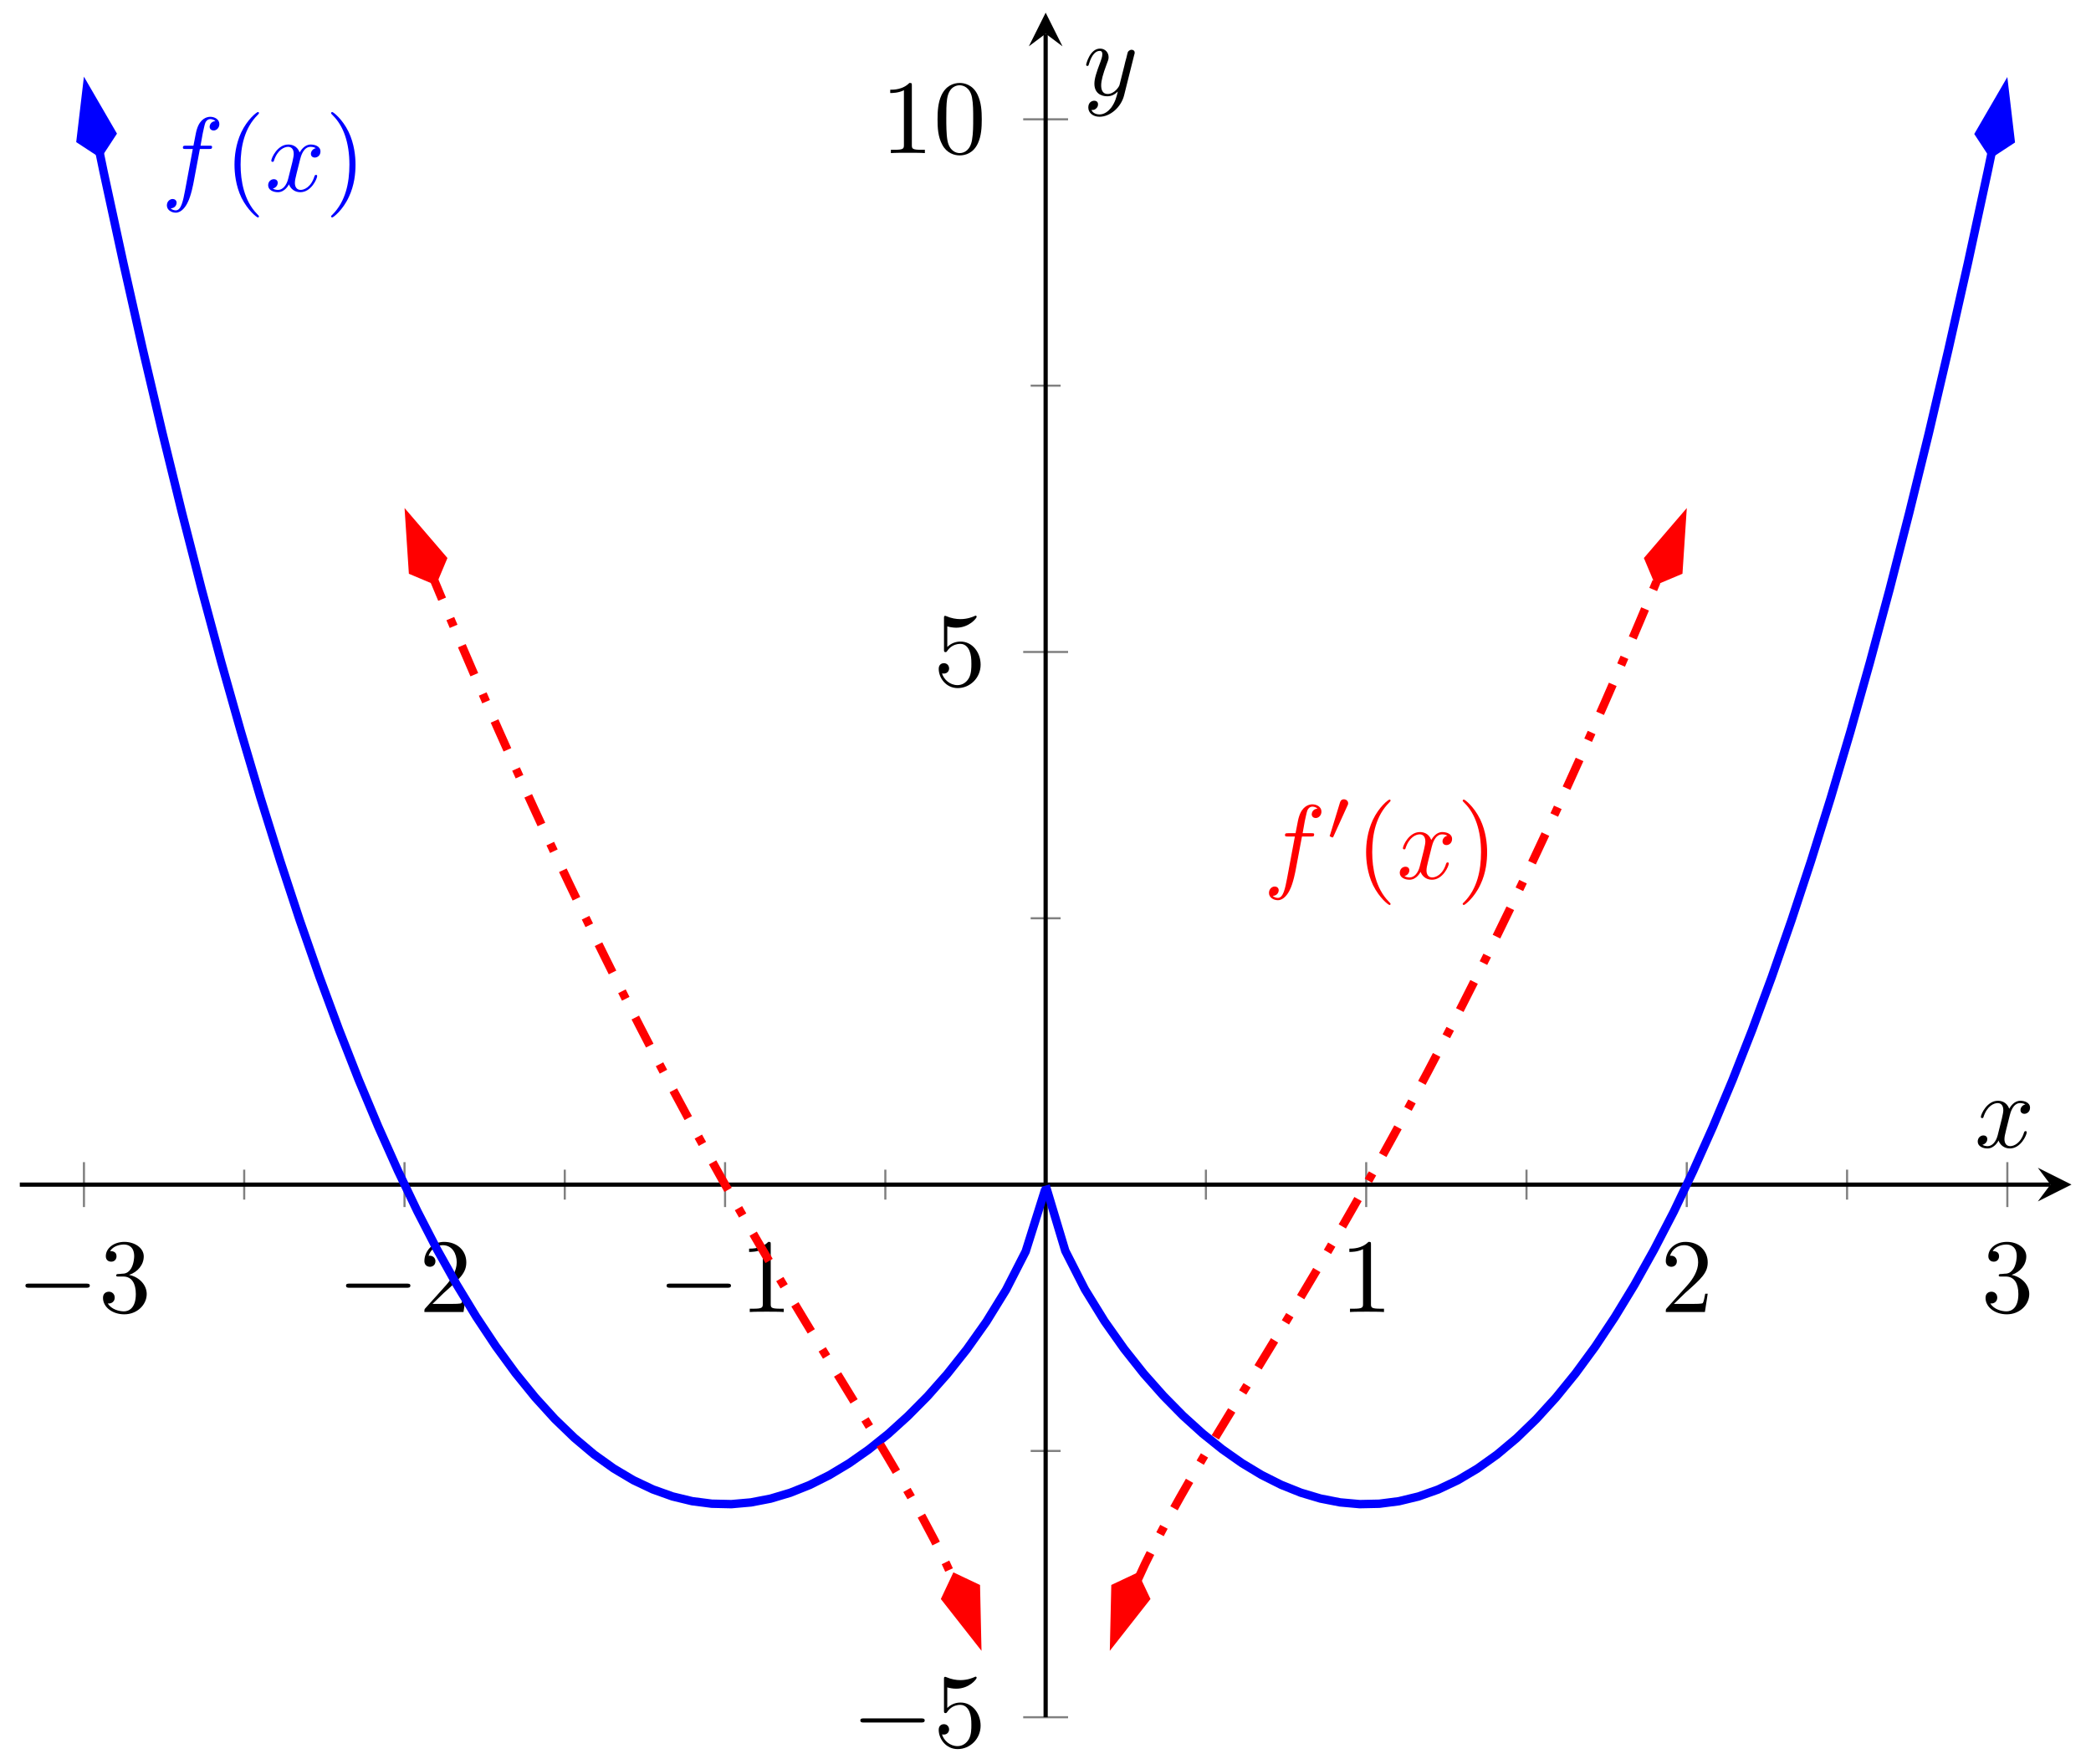 <?xml version="1.0" encoding="UTF-8"?>
<svg xmlns="http://www.w3.org/2000/svg" xmlns:xlink="http://www.w3.org/1999/xlink" width="198pt" height="167pt" viewBox="0 0 198 167" version="1.1">
<defs>
<g>
<symbol overflow="visible" id="glyph0-0">
<path style="stroke:none;" d=""/>
</symbol>
<symbol overflow="visible" id="glyph0-1">
<path style="stroke:none;" d="M 6.562 -2.297 C 6.734 -2.297 6.922 -2.297 6.922 -2.5 C 6.922 -2.688 6.734 -2.688 6.562 -2.688 L 1.172 -2.688 C 1 -2.688 0.828 -2.688 0.828 -2.5 C 0.828 -2.297 1 -2.297 1.172 -2.297 Z M 6.562 -2.297 "/>
</symbol>
<symbol overflow="visible" id="glyph1-0">
<path style="stroke:none;" d=""/>
</symbol>
<symbol overflow="visible" id="glyph1-1">
<path style="stroke:none;" d="M 2.891 -3.516 C 3.703 -3.781 4.281 -4.469 4.281 -5.266 C 4.281 -6.078 3.406 -6.641 2.453 -6.641 C 1.453 -6.641 0.688 -6.047 0.688 -5.281 C 0.688 -4.953 0.906 -4.766 1.203 -4.766 C 1.5 -4.766 1.703 -4.984 1.703 -5.281 C 1.703 -5.766 1.234 -5.766 1.094 -5.766 C 1.391 -6.266 2.047 -6.391 2.406 -6.391 C 2.828 -6.391 3.375 -6.172 3.375 -5.281 C 3.375 -5.156 3.344 -4.578 3.094 -4.141 C 2.797 -3.656 2.453 -3.625 2.203 -3.625 C 2.125 -3.609 1.891 -3.594 1.812 -3.594 C 1.734 -3.578 1.672 -3.562 1.672 -3.469 C 1.672 -3.359 1.734 -3.359 1.906 -3.359 L 2.344 -3.359 C 3.156 -3.359 3.531 -2.688 3.531 -1.703 C 3.531 -0.344 2.844 -0.062 2.406 -0.062 C 1.969 -0.062 1.219 -0.234 0.875 -0.812 C 1.219 -0.766 1.531 -0.984 1.531 -1.359 C 1.531 -1.719 1.266 -1.922 0.984 -1.922 C 0.734 -1.922 0.422 -1.781 0.422 -1.344 C 0.422 -0.438 1.344 0.219 2.438 0.219 C 3.656 0.219 4.562 -0.688 4.562 -1.703 C 4.562 -2.516 3.922 -3.297 2.891 -3.516 Z M 2.891 -3.516 "/>
</symbol>
<symbol overflow="visible" id="glyph1-2">
<path style="stroke:none;" d="M 1.266 -0.766 L 2.328 -1.797 C 3.875 -3.172 4.469 -3.703 4.469 -4.703 C 4.469 -5.844 3.578 -6.641 2.359 -6.641 C 1.234 -6.641 0.5 -5.719 0.5 -4.828 C 0.5 -4.281 1 -4.281 1.031 -4.281 C 1.203 -4.281 1.547 -4.391 1.547 -4.812 C 1.547 -5.062 1.359 -5.328 1.016 -5.328 C 0.938 -5.328 0.922 -5.328 0.891 -5.312 C 1.109 -5.969 1.656 -6.328 2.234 -6.328 C 3.141 -6.328 3.562 -5.516 3.562 -4.703 C 3.562 -3.906 3.078 -3.125 2.516 -2.5 L 0.609 -0.375 C 0.5 -0.266 0.5 -0.234 0.5 0 L 4.203 0 L 4.469 -1.734 L 4.234 -1.734 C 4.172 -1.438 4.109 -1 4 -0.844 C 3.938 -0.766 3.281 -0.766 3.062 -0.766 Z M 1.266 -0.766 "/>
</symbol>
<symbol overflow="visible" id="glyph1-3">
<path style="stroke:none;" d="M 2.938 -6.375 C 2.938 -6.625 2.938 -6.641 2.703 -6.641 C 2.078 -6 1.203 -6 0.891 -6 L 0.891 -5.688 C 1.094 -5.688 1.672 -5.688 2.188 -5.953 L 2.188 -0.781 C 2.188 -0.422 2.156 -0.312 1.266 -0.312 L 0.953 -0.312 L 0.953 0 C 1.297 -0.031 2.156 -0.031 2.562 -0.031 C 2.953 -0.031 3.828 -0.031 4.172 0 L 4.172 -0.312 L 3.859 -0.312 C 2.953 -0.312 2.938 -0.422 2.938 -0.781 Z M 2.938 -6.375 "/>
</symbol>
<symbol overflow="visible" id="glyph1-4">
<path style="stroke:none;" d="M 4.469 -2 C 4.469 -3.188 3.656 -4.188 2.578 -4.188 C 2.109 -4.188 1.672 -4.031 1.312 -3.672 L 1.312 -5.625 C 1.516 -5.562 1.844 -5.5 2.156 -5.5 C 3.391 -5.5 4.094 -6.406 4.094 -6.531 C 4.094 -6.594 4.062 -6.641 3.984 -6.641 C 3.984 -6.641 3.953 -6.641 3.906 -6.609 C 3.703 -6.516 3.219 -6.312 2.547 -6.312 C 2.156 -6.312 1.688 -6.391 1.219 -6.594 C 1.141 -6.625 1.125 -6.625 1.109 -6.625 C 1 -6.625 1 -6.547 1 -6.391 L 1 -3.438 C 1 -3.266 1 -3.188 1.141 -3.188 C 1.219 -3.188 1.234 -3.203 1.281 -3.266 C 1.391 -3.422 1.75 -3.969 2.562 -3.969 C 3.078 -3.969 3.328 -3.516 3.406 -3.328 C 3.562 -2.953 3.594 -2.578 3.594 -2.078 C 3.594 -1.719 3.594 -1.125 3.344 -0.703 C 3.109 -0.312 2.734 -0.062 2.281 -0.062 C 1.562 -0.062 0.984 -0.594 0.812 -1.172 C 0.844 -1.172 0.875 -1.156 0.984 -1.156 C 1.312 -1.156 1.484 -1.406 1.484 -1.641 C 1.484 -1.891 1.312 -2.141 0.984 -2.141 C 0.844 -2.141 0.5 -2.062 0.5 -1.609 C 0.5 -0.75 1.188 0.219 2.297 0.219 C 3.453 0.219 4.469 -0.734 4.469 -2 Z M 4.469 -2 "/>
</symbol>
<symbol overflow="visible" id="glyph1-5">
<path style="stroke:none;" d="M 4.578 -3.188 C 4.578 -3.984 4.531 -4.781 4.188 -5.516 C 3.734 -6.484 2.906 -6.641 2.5 -6.641 C 1.891 -6.641 1.172 -6.375 0.75 -5.453 C 0.438 -4.766 0.391 -3.984 0.391 -3.188 C 0.391 -2.438 0.422 -1.547 0.844 -0.781 C 1.266 0.016 2 0.219 2.484 0.219 C 3.016 0.219 3.781 0.016 4.219 -0.938 C 4.531 -1.625 4.578 -2.406 4.578 -3.188 Z M 2.484 0 C 2.094 0 1.5 -0.25 1.328 -1.203 C 1.219 -1.797 1.219 -2.719 1.219 -3.312 C 1.219 -3.953 1.219 -4.609 1.297 -5.141 C 1.484 -6.328 2.234 -6.422 2.484 -6.422 C 2.812 -6.422 3.469 -6.234 3.656 -5.25 C 3.766 -4.688 3.766 -3.938 3.766 -3.312 C 3.766 -2.562 3.766 -1.891 3.656 -1.25 C 3.5 -0.297 2.938 0 2.484 0 Z M 2.484 0 "/>
</symbol>
<symbol overflow="visible" id="glyph1-6">
<path style="stroke:none;" d="M 3.297 2.391 C 3.297 2.359 3.297 2.344 3.125 2.172 C 1.891 0.922 1.562 -0.969 1.562 -2.5 C 1.562 -4.234 1.938 -5.969 3.172 -7.203 C 3.297 -7.328 3.297 -7.344 3.297 -7.375 C 3.297 -7.453 3.266 -7.484 3.203 -7.484 C 3.094 -7.484 2.203 -6.797 1.609 -5.531 C 1.109 -4.438 0.984 -3.328 0.984 -2.5 C 0.984 -1.719 1.094 -0.516 1.641 0.625 C 2.25 1.844 3.094 2.5 3.203 2.5 C 3.266 2.5 3.297 2.469 3.297 2.391 Z M 3.297 2.391 "/>
</symbol>
<symbol overflow="visible" id="glyph1-7">
<path style="stroke:none;" d="M 2.875 -2.5 C 2.875 -3.266 2.766 -4.469 2.219 -5.609 C 1.625 -6.828 0.766 -7.484 0.672 -7.484 C 0.609 -7.484 0.562 -7.438 0.562 -7.375 C 0.562 -7.344 0.562 -7.328 0.75 -7.141 C 1.734 -6.156 2.297 -4.578 2.297 -2.5 C 2.297 -0.781 1.938 0.969 0.703 2.219 C 0.562 2.344 0.562 2.359 0.562 2.391 C 0.562 2.453 0.609 2.5 0.672 2.5 C 0.766 2.5 1.672 1.812 2.25 0.547 C 2.766 -0.547 2.875 -1.656 2.875 -2.5 Z M 2.875 -2.5 "/>
</symbol>
<symbol overflow="visible" id="glyph2-0">
<path style="stroke:none;" d=""/>
</symbol>
<symbol overflow="visible" id="glyph2-1">
<path style="stroke:none;" d="M 3.656 -3.984 L 4.516 -3.984 C 4.719 -3.984 4.812 -3.984 4.812 -4.188 C 4.812 -4.297 4.719 -4.297 4.547 -4.297 L 3.719 -4.297 L 3.922 -5.438 C 3.969 -5.641 4.109 -6.344 4.172 -6.469 C 4.25 -6.656 4.422 -6.812 4.641 -6.812 C 4.672 -6.812 4.938 -6.812 5.125 -6.625 C 4.688 -6.594 4.578 -6.234 4.578 -6.094 C 4.578 -5.859 4.766 -5.734 4.953 -5.734 C 5.219 -5.734 5.5 -5.969 5.5 -6.344 C 5.5 -6.797 5.047 -7.031 4.641 -7.031 C 4.297 -7.031 3.672 -6.844 3.375 -5.859 C 3.312 -5.656 3.281 -5.547 3.047 -4.297 L 2.359 -4.297 C 2.156 -4.297 2.047 -4.297 2.047 -4.109 C 2.047 -3.984 2.141 -3.984 2.328 -3.984 L 2.984 -3.984 L 2.25 -0.047 C 2.062 0.922 1.891 1.828 1.375 1.828 C 1.328 1.828 1.094 1.828 0.891 1.641 C 1.359 1.609 1.453 1.25 1.453 1.109 C 1.453 0.875 1.266 0.75 1.078 0.75 C 0.812 0.75 0.531 0.984 0.531 1.359 C 0.531 1.797 0.969 2.047 1.375 2.047 C 1.922 2.047 2.328 1.453 2.5 1.078 C 2.828 0.453 3.047 -0.75 3.062 -0.828 Z M 3.656 -3.984 "/>
</symbol>
<symbol overflow="visible" id="glyph2-2">
<path style="stroke:none;" d="M 3.328 -3.016 C 3.391 -3.266 3.625 -4.188 4.312 -4.188 C 4.359 -4.188 4.609 -4.188 4.812 -4.062 C 4.531 -4 4.344 -3.766 4.344 -3.516 C 4.344 -3.359 4.453 -3.172 4.719 -3.172 C 4.938 -3.172 5.25 -3.344 5.25 -3.75 C 5.25 -4.266 4.672 -4.406 4.328 -4.406 C 3.75 -4.406 3.406 -3.875 3.281 -3.656 C 3.031 -4.312 2.5 -4.406 2.203 -4.406 C 1.172 -4.406 0.594 -3.125 0.594 -2.875 C 0.594 -2.766 0.703 -2.766 0.719 -2.766 C 0.797 -2.766 0.828 -2.797 0.844 -2.875 C 1.188 -3.938 1.844 -4.188 2.188 -4.188 C 2.375 -4.188 2.719 -4.094 2.719 -3.516 C 2.719 -3.203 2.547 -2.547 2.188 -1.141 C 2.031 -0.531 1.672 -0.109 1.234 -0.109 C 1.172 -0.109 0.953 -0.109 0.734 -0.234 C 0.984 -0.297 1.203 -0.5 1.203 -0.781 C 1.203 -1.047 0.984 -1.125 0.844 -1.125 C 0.531 -1.125 0.297 -0.875 0.297 -0.547 C 0.297 -0.094 0.781 0.109 1.219 0.109 C 1.891 0.109 2.25 -0.594 2.266 -0.641 C 2.391 -0.281 2.75 0.109 3.344 0.109 C 4.375 0.109 4.938 -1.172 4.938 -1.422 C 4.938 -1.531 4.859 -1.531 4.828 -1.531 C 4.734 -1.531 4.719 -1.484 4.688 -1.422 C 4.359 -0.344 3.688 -0.109 3.375 -0.109 C 2.984 -0.109 2.828 -0.422 2.828 -0.766 C 2.828 -0.984 2.875 -1.203 2.984 -1.641 Z M 3.328 -3.016 "/>
</symbol>
<symbol overflow="visible" id="glyph2-3">
<path style="stroke:none;" d="M 4.844 -3.797 C 4.891 -3.938 4.891 -3.953 4.891 -4.031 C 4.891 -4.203 4.75 -4.297 4.594 -4.297 C 4.5 -4.297 4.344 -4.234 4.25 -4.094 C 4.234 -4.031 4.141 -3.734 4.109 -3.547 C 4.031 -3.297 3.969 -3.016 3.906 -2.75 L 3.453 -0.953 C 3.422 -0.812 2.984 -0.109 2.328 -0.109 C 1.828 -0.109 1.719 -0.547 1.719 -0.922 C 1.719 -1.375 1.891 -2 2.219 -2.875 C 2.375 -3.281 2.422 -3.391 2.422 -3.594 C 2.422 -4.031 2.109 -4.406 1.609 -4.406 C 0.656 -4.406 0.297 -2.953 0.297 -2.875 C 0.297 -2.766 0.391 -2.766 0.406 -2.766 C 0.516 -2.766 0.516 -2.797 0.562 -2.953 C 0.844 -3.891 1.234 -4.188 1.578 -4.188 C 1.656 -4.188 1.828 -4.188 1.828 -3.875 C 1.828 -3.625 1.719 -3.359 1.656 -3.172 C 1.25 -2.109 1.078 -1.547 1.078 -1.078 C 1.078 -0.188 1.703 0.109 2.297 0.109 C 2.688 0.109 3.016 -0.062 3.297 -0.344 C 3.172 0.172 3.047 0.672 2.656 1.203 C 2.391 1.531 2.016 1.828 1.562 1.828 C 1.422 1.828 0.969 1.797 0.797 1.406 C 0.953 1.406 1.094 1.406 1.219 1.281 C 1.328 1.203 1.422 1.062 1.422 0.875 C 1.422 0.562 1.156 0.531 1.062 0.531 C 0.828 0.531 0.5 0.688 0.5 1.172 C 0.5 1.672 0.938 2.047 1.562 2.047 C 2.578 2.047 3.609 1.141 3.891 0.016 Z M 4.844 -3.797 "/>
</symbol>
<symbol overflow="visible" id="glyph3-0">
<path style="stroke:none;" d=""/>
</symbol>
<symbol overflow="visible" id="glyph3-1">
<path style="stroke:none;" d="M 2.016 -3.297 C 2.078 -3.406 2.078 -3.469 2.078 -3.516 C 2.078 -3.734 1.891 -3.891 1.672 -3.891 C 1.406 -3.891 1.328 -3.672 1.297 -3.562 L 0.375 -0.547 C 0.359 -0.531 0.328 -0.453 0.328 -0.438 C 0.328 -0.359 0.547 -0.281 0.609 -0.281 C 0.656 -0.281 0.656 -0.297 0.703 -0.406 Z M 2.016 -3.297 "/>
</symbol>
</g>
<clipPath id="clip1">
  <path d="M 87 3 L 196.156 3 L 196.156 154 L 87 154 Z M 87 3 "/>
</clipPath>
<clipPath id="clip2">
  <path d="M 176 1.199 L 196.156 1.199 L 196.156 26 L 176 26 Z M 176 1.199 "/>
</clipPath>
<clipPath id="clip3">
  <path d="M 1.875 3 L 111 3 L 111 154 L 1.875 154 Z M 1.875 3 "/>
</clipPath>
<clipPath id="clip4">
  <path d="M 1.875 1.199 L 22 1.199 L 22 26 L 1.875 26 Z M 1.875 1.199 "/>
</clipPath>
<clipPath id="clip5">
  <path d="M 94 39 L 170 39 L 170 162.605 L 94 162.605 Z M 94 39 "/>
</clipPath>
<clipPath id="clip6">
  <path d="M 94 138 L 120 138 L 120 162.605 L 94 162.605 Z M 94 138 "/>
</clipPath>
<clipPath id="clip7">
  <path d="M 28 39 L 104 39 L 104 162.605 L 28 162.605 Z M 28 39 "/>
</clipPath>
<clipPath id="clip8">
  <path d="M 78 138 L 104 138 L 104 162.605 L 78 162.605 Z M 78 138 "/>
</clipPath>
</defs>
<g id="surface1">
<path style="fill:none;stroke-width:0.199;stroke-linecap:butt;stroke-linejoin:miter;stroke:rgb(50%,50%,50%);stroke-opacity:1;stroke-miterlimit:10;" d="M 21.248 49.017 L 21.248 51.853 M 51.603 49.017 L 51.603 51.853 M 81.958 49.017 L 81.958 51.853 M 112.313 49.017 L 112.313 51.853 M 142.671 49.017 L 142.671 51.853 M 173.026 49.017 L 173.026 51.853 " transform="matrix(1,0,0,-1,1.876,162.607)"/>
<path style="fill:none;stroke-width:0.199;stroke-linecap:butt;stroke-linejoin:miter;stroke:rgb(50%,50%,50%);stroke-opacity:1;stroke-miterlimit:10;" d="M 6.073 48.31 L 6.073 52.564 M 36.428 48.31 L 36.428 52.564 M 66.782 48.31 L 66.782 52.564 M 127.492 48.31 L 127.492 52.564 M 157.847 48.31 L 157.847 52.564 M 188.202 48.31 L 188.202 52.564 " transform="matrix(1,0,0,-1,1.876,162.607)"/>
<path style="fill:none;stroke-width:0.199;stroke-linecap:butt;stroke-linejoin:miter;stroke:rgb(50%,50%,50%);stroke-opacity:1;stroke-miterlimit:10;" d="M 95.719 25.218 L 98.555 25.218 M 95.719 75.656 L 98.555 75.656 M 95.719 126.089 L 98.555 126.089 " transform="matrix(1,0,0,-1,1.876,162.607)"/>
<path style="fill:none;stroke-width:0.199;stroke-linecap:butt;stroke-linejoin:miter;stroke:rgb(50%,50%,50%);stroke-opacity:1;stroke-miterlimit:10;" d="M 95.012 0.001 L 99.262 0.001 M 95.012 100.872 L 99.262 100.872 M 95.012 151.31 L 99.262 151.31 " transform="matrix(1,0,0,-1,1.876,162.607)"/>
<path style="fill:none;stroke-width:0.399;stroke-linecap:butt;stroke-linejoin:miter;stroke:rgb(0%,0%,0%);stroke-opacity:1;stroke-miterlimit:10;" d="M -0.001 50.435 L 192.28 50.435 " transform="matrix(1,0,0,-1,1.876,162.607)"/>
<path style=" stroke:none;fill-rule:nonzero;fill:rgb(0%,0%,0%);fill-opacity:1;" d="M 196.152 112.168 L 192.965 110.574 L 194.16 112.168 L 192.965 113.762 "/>
<path style="fill:none;stroke-width:0.399;stroke-linecap:butt;stroke-linejoin:miter;stroke:rgb(0%,0%,0%);stroke-opacity:1;stroke-miterlimit:10;" d="M 97.137 0.001 L 97.137 159.403 " transform="matrix(1,0,0,-1,1.876,162.607)"/>
<path style=" stroke:none;fill-rule:nonzero;fill:rgb(0%,0%,0%);fill-opacity:1;" d="M 99.016 1.199 L 97.422 4.387 L 99.016 3.191 L 100.609 4.387 "/>
<g style="fill:rgb(0%,0%,0%);fill-opacity:1;">
  <use xlink:href="#glyph0-1" x="1.582" y="124.234"/>
</g>
<g style="fill:rgb(0%,0%,0%);fill-opacity:1;">
  <use xlink:href="#glyph1-1" x="9.331" y="124.234"/>
</g>
<g style="fill:rgb(0%,0%,0%);fill-opacity:1;">
  <use xlink:href="#glyph0-1" x="31.938" y="124.234"/>
</g>
<g style="fill:rgb(0%,0%,0%);fill-opacity:1;">
  <use xlink:href="#glyph1-2" x="39.686" y="124.234"/>
</g>
<g style="fill:rgb(0%,0%,0%);fill-opacity:1;">
  <use xlink:href="#glyph0-1" x="62.295" y="124.234"/>
</g>
<g style="fill:rgb(0%,0%,0%);fill-opacity:1;">
  <use xlink:href="#glyph1-3" x="70.043" y="124.234"/>
</g>
<g style="fill:rgb(0%,0%,0%);fill-opacity:1;">
  <use xlink:href="#glyph1-3" x="126.881" y="124.234"/>
</g>
<g style="fill:rgb(0%,0%,0%);fill-opacity:1;">
  <use xlink:href="#glyph1-2" x="157.237" y="124.234"/>
</g>
<g style="fill:rgb(0%,0%,0%);fill-opacity:1;">
  <use xlink:href="#glyph1-1" x="187.592" y="124.234"/>
</g>
<g style="fill:rgb(0%,0%,0%);fill-opacity:1;">
  <use xlink:href="#glyph0-1" x="80.639" y="165.402"/>
</g>
<g style="fill:rgb(0%,0%,0%);fill-opacity:1;">
  <use xlink:href="#glyph1-4" x="88.387" y="165.402"/>
</g>
<g style="fill:rgb(0%,0%,0%);fill-opacity:1;">
  <use xlink:href="#glyph1-4" x="88.388" y="64.937"/>
</g>
<g style="fill:rgb(0%,0%,0%);fill-opacity:1;">
  <use xlink:href="#glyph1-3" x="83.406" y="14.496"/>
  <use xlink:href="#glyph1-5" x="88.387" y="14.496"/>
</g>
<g clip-path="url(#clip1)" clip-rule="nonzero">
<path style="fill:none;stroke-width:0.797;stroke-linecap:butt;stroke-linejoin:miter;stroke:rgb(0%,0%,100%);stroke-opacity:1;stroke-miterlimit:10;" d="M 97.141 50.349 L 98.997 44.166 L 100.856 40.518 L 102.715 37.502 L 104.575 34.874 L 106.43 32.534 L 108.289 30.437 L 110.149 28.546 L 112.008 26.863 L 113.867 25.371 L 115.723 24.066 L 117.582 22.945 L 119.441 22.011 L 121.301 21.265 L 123.156 20.711 L 125.016 20.347 L 126.875 20.18 L 128.734 20.219 L 130.59 20.457 L 132.449 20.906 L 134.308 21.566 L 136.168 22.445 L 138.023 23.546 L 139.882 24.874 L 141.742 26.433 L 143.601 28.234 L 145.457 30.272 L 147.316 32.557 L 149.175 35.092 L 151.035 37.893 L 152.89 40.94 L 154.749 44.271 L 156.609 47.857 L 158.468 51.755 L 160.323 55.907 L 162.183 60.352 L 164.042 65.086 L 165.901 70.113 L 167.757 75.449 L 169.616 81.093 L 171.476 87.041 L 173.335 93.303 L 175.19 99.888 L 177.05 106.786 L 178.909 114.031 L 180.768 121.589 L 182.624 129.515 L 184.483 137.76 L 186.342 146.361 L 186.71 148.126 " transform="matrix(1,0,0,-1,1.876,162.607)"/>
</g>
<path style=" stroke:none;fill-rule:nonzero;fill:rgb(0%,0%,100%);fill-opacity:1;" d="M 189.824 8.527 L 187.414 12.676 L 188.59 14.469 L 190.383 13.293 Z M 189.824 8.527 "/>
<g clip-path="url(#clip2)" clip-rule="nonzero">
<path style="fill:none;stroke-width:0.797;stroke-linecap:butt;stroke-linejoin:miter;stroke:rgb(0%,0%,100%);stroke-opacity:1;stroke-miterlimit:10;" d="M 6.632 0 L 2.08 1.516 L 0.564 0 L 2.08 -1.516 Z M 6.632 0 " transform="matrix(0.203,-0.979,-0.979,-0.204,188.475,15.021)"/>
</g>
<g clip-path="url(#clip3)" clip-rule="nonzero">
<path style="fill:none;stroke-width:0.797;stroke-linecap:butt;stroke-linejoin:miter;stroke:rgb(0%,0%,100%);stroke-opacity:1;stroke-miterlimit:10;" d="M 7.557 148.161 L 7.928 146.365 L 9.787 137.776 L 11.643 129.526 L 13.502 121.621 L 15.362 114.039 L 17.217 106.809 L 19.076 99.9 L 20.936 93.326 L 22.791 87.057 L 24.65 81.116 L 26.506 75.472 L 28.365 70.144 L 30.225 65.11 L 32.08 60.376 L 33.939 55.934 L 35.795 51.779 L 37.654 47.896 L 39.513 44.291 L 41.369 40.971 L 43.228 37.912 L 45.084 35.12 L 46.943 32.577 L 48.802 30.288 L 50.658 28.245 L 52.517 26.452 L 54.376 24.886 L 56.232 23.558 L 58.091 22.453 L 59.947 21.574 L 61.806 20.91 L 63.665 20.461 L 65.521 20.222 L 67.38 20.18 L 69.235 20.344 L 71.095 20.703 L 72.954 21.258 L 74.81 22 L 76.669 22.933 L 78.528 24.05 L 80.384 25.351 L 82.243 26.839 L 84.098 28.523 L 85.958 30.401 L 87.817 32.503 L 89.673 34.839 L 91.532 37.463 L 93.387 40.471 L 95.247 44.107 L 97.106 50.017 " transform="matrix(1,0,0,-1,1.876,162.607)"/>
</g>
<path style=" stroke:none;fill-rule:nonzero;fill:rgb(0%,0%,100%);fill-opacity:1;" d="M 8.203 8.492 L 7.641 13.258 L 9.434 14.434 L 10.609 12.641 Z M 8.203 8.492 "/>
<g clip-path="url(#clip4)" clip-rule="nonzero">
<path style="fill:none;stroke-width:0.797;stroke-linecap:butt;stroke-linejoin:miter;stroke:rgb(0%,0%,100%);stroke-opacity:1;stroke-miterlimit:10;" d="M 6.632 -0 L 2.08 1.517 L 0.565 -0.001 L 2.082 -1.515 Z M 6.632 -0 " transform="matrix(-0.203,-0.979,-0.979,0.203,9.548,14.987)"/>
</g>
<g style="fill:rgb(0%,0%,100%);fill-opacity:1;">
  <use xlink:href="#glyph2-1" x="15.271" y="18.091"/>
</g>
<g style="fill:rgb(0%,0%,100%);fill-opacity:1;">
  <use xlink:href="#glyph1-6" x="21.221" y="18.091"/>
</g>
<g style="fill:rgb(0%,0%,100%);fill-opacity:1;">
  <use xlink:href="#glyph2-2" x="25.095" y="18.091"/>
</g>
<g style="fill:rgb(0%,0%,100%);fill-opacity:1;">
  <use xlink:href="#glyph1-7" x="30.789" y="18.091"/>
</g>
<g clip-path="url(#clip5)" clip-rule="nonzero">
<path style="fill:none;stroke-width:0.797;stroke-linecap:butt;stroke-linejoin:miter;stroke:rgb(100%,0%,0%);stroke-opacity:1;stroke-dasharray:2.989,1.993,0.797,1.993;stroke-miterlimit:10;" d="M 105.68 13.184 L 104.325 9.399 L 105.438 12.102 L 106.555 14.528 L 107.668 16.766 L 108.782 18.871 L 109.899 20.879 L 111.012 22.82 L 112.129 24.71 L 113.242 26.57 L 114.36 28.405 L 115.473 30.23 L 116.59 32.05 L 117.703 33.87 L 118.82 35.702 L 119.934 37.538 L 121.051 39.385 L 122.164 41.252 L 123.281 43.135 L 124.395 45.037 L 125.508 46.959 L 126.625 48.908 L 127.738 50.876 L 128.855 52.868 L 129.969 54.888 L 131.086 56.934 L 132.199 59.005 L 133.316 61.102 L 134.429 63.227 L 135.547 65.383 L 136.66 67.562 L 137.777 69.773 L 138.89 72.011 L 140.004 74.277 L 141.121 76.573 L 142.234 78.897 L 143.351 81.253 L 144.464 83.631 L 145.582 86.045 L 146.695 88.487 L 147.812 90.955 L 148.925 93.451 L 150.042 95.978 L 151.156 98.537 L 152.273 101.122 L 153.386 103.739 L 154.499 106.38 L 155.617 109.059 L 156.73 111.758 L 155.077 107.708 " transform="matrix(1,0,0,-1,1.876,162.607)"/>
</g>
<path style=" stroke:none;fill-rule:nonzero;fill:rgb(100%,0%,0%);fill-opacity:1;" d="M 105.512 155.133 L 108.477 151.359 L 107.559 149.422 L 105.621 150.336 Z M 105.512 155.133 "/>
<g clip-path="url(#clip6)" clip-rule="nonzero">
<path style="fill:none;stroke-width:0.797;stroke-linecap:butt;stroke-linejoin:miter;stroke:rgb(100%,0%,0%);stroke-opacity:1;stroke-miterlimit:10;" d="M 6.631 0 L 2.079 1.518 L 0.565 -0 L 2.079 -1.516 Z M 6.631 0 " transform="matrix(-0.337,0.941,0.941,0.337,107.749,148.89)"/>
</g>
<path style="fill-rule:nonzero;fill:rgb(100%,0%,0%);fill-opacity:1;stroke-width:0.797;stroke-linecap:butt;stroke-linejoin:miter;stroke:rgb(100%,0%,0%);stroke-opacity:1;stroke-miterlimit:10;" d="M 6.631 -0 L 2.079 1.517 L 0.564 -0.001 L 2.081 -1.516 Z M 6.631 -0 " transform="matrix(0.378,-0.926,-0.926,-0.378,156.743,55.412)"/>
<g style="fill:rgb(100%,0%,0%);fill-opacity:1;">
  <use xlink:href="#glyph2-1" x="119.63" y="83.193"/>
</g>
<g style="fill:rgb(100%,0%,0%);fill-opacity:1;">
  <use xlink:href="#glyph3-1" x="125.58" y="79.576"/>
</g>
<g style="fill:rgb(100%,0%,0%);fill-opacity:1;">
  <use xlink:href="#glyph1-6" x="128.375" y="83.193"/>
</g>
<g style="fill:rgb(100%,0%,0%);fill-opacity:1;">
  <use xlink:href="#glyph2-2" x="132.249" y="83.193"/>
</g>
<g style="fill:rgb(100%,0%,0%);fill-opacity:1;">
  <use xlink:href="#glyph1-7" x="137.943" y="83.193"/>
</g>
<g clip-path="url(#clip7)" clip-rule="nonzero">
<path style="fill:none;stroke-width:0.797;stroke-linecap:butt;stroke-linejoin:miter;stroke:rgb(100%,0%,0%);stroke-opacity:1;stroke-dasharray:2.989,1.993,0.797,1.993;stroke-miterlimit:10;" d="M 39.197 107.708 L 37.541 111.762 L 38.658 109.059 L 39.771 106.384 L 40.888 103.743 L 42.002 101.126 L 43.115 98.54 L 44.232 95.982 L 45.345 93.455 L 46.462 90.955 L 47.576 88.49 L 48.693 86.049 L 49.806 83.635 L 50.923 81.253 L 52.037 78.901 L 53.154 76.577 L 54.267 74.281 L 55.384 72.015 L 56.497 69.777 L 57.611 67.566 L 58.728 65.383 L 59.841 63.231 L 60.958 61.106 L 62.072 59.008 L 63.189 56.934 L 64.302 54.892 L 65.419 52.872 L 66.532 50.876 L 67.65 48.908 L 68.763 46.963 L 69.88 45.037 L 70.993 43.135 L 72.11 41.252 L 73.224 39.389 L 74.337 37.538 L 75.454 35.702 L 76.567 33.874 L 77.685 32.054 L 78.798 30.233 L 79.915 28.405 L 81.028 26.574 L 82.145 24.71 L 83.259 22.82 L 84.376 20.883 L 85.489 18.875 L 86.606 16.77 L 87.719 14.532 L 88.833 12.106 L 89.95 9.399 L 88.591 13.184 " transform="matrix(1,0,0,-1,1.876,162.607)"/>
</g>
<path style="fill-rule:nonzero;fill:rgb(100%,0%,0%);fill-opacity:1;stroke-width:0.797;stroke-linecap:butt;stroke-linejoin:miter;stroke:rgb(100%,0%,0%);stroke-opacity:1;stroke-miterlimit:10;" d="M 6.63 -0.001 L 2.081 1.517 L 0.563 0.002 L 2.082 -1.517 Z M 6.63 -0.001 " transform="matrix(-0.378,-0.926,-0.926,0.378,41.289,55.411)"/>
<path style=" stroke:none;fill-rule:nonzero;fill:rgb(100%,0%,0%);fill-opacity:1;" d="M 92.52 155.133 L 92.41 150.336 L 90.469 149.418 L 89.555 151.359 Z M 92.52 155.133 "/>
<g clip-path="url(#clip8)" clip-rule="nonzero">
<path style="fill:none;stroke-width:0.797;stroke-linecap:butt;stroke-linejoin:miter;stroke:rgb(100%,0%,0%);stroke-opacity:1;stroke-miterlimit:10;" d="M 6.633 0.001 L 2.08 1.517 L 0.561 -0.001 L 2.08 -1.516 Z M 6.633 0.001 " transform="matrix(0.337,0.941,0.941,-0.337,90.28,148.889)"/>
</g>
<g style="fill:rgb(0%,0%,0%);fill-opacity:1;">
  <use xlink:href="#glyph2-2" x="186.977" y="108.638"/>
</g>
<g style="fill:rgb(0%,0%,0%);fill-opacity:1;">
  <use xlink:href="#glyph2-3" x="102.553" y="9.008"/>
</g>
</g>
</svg>
